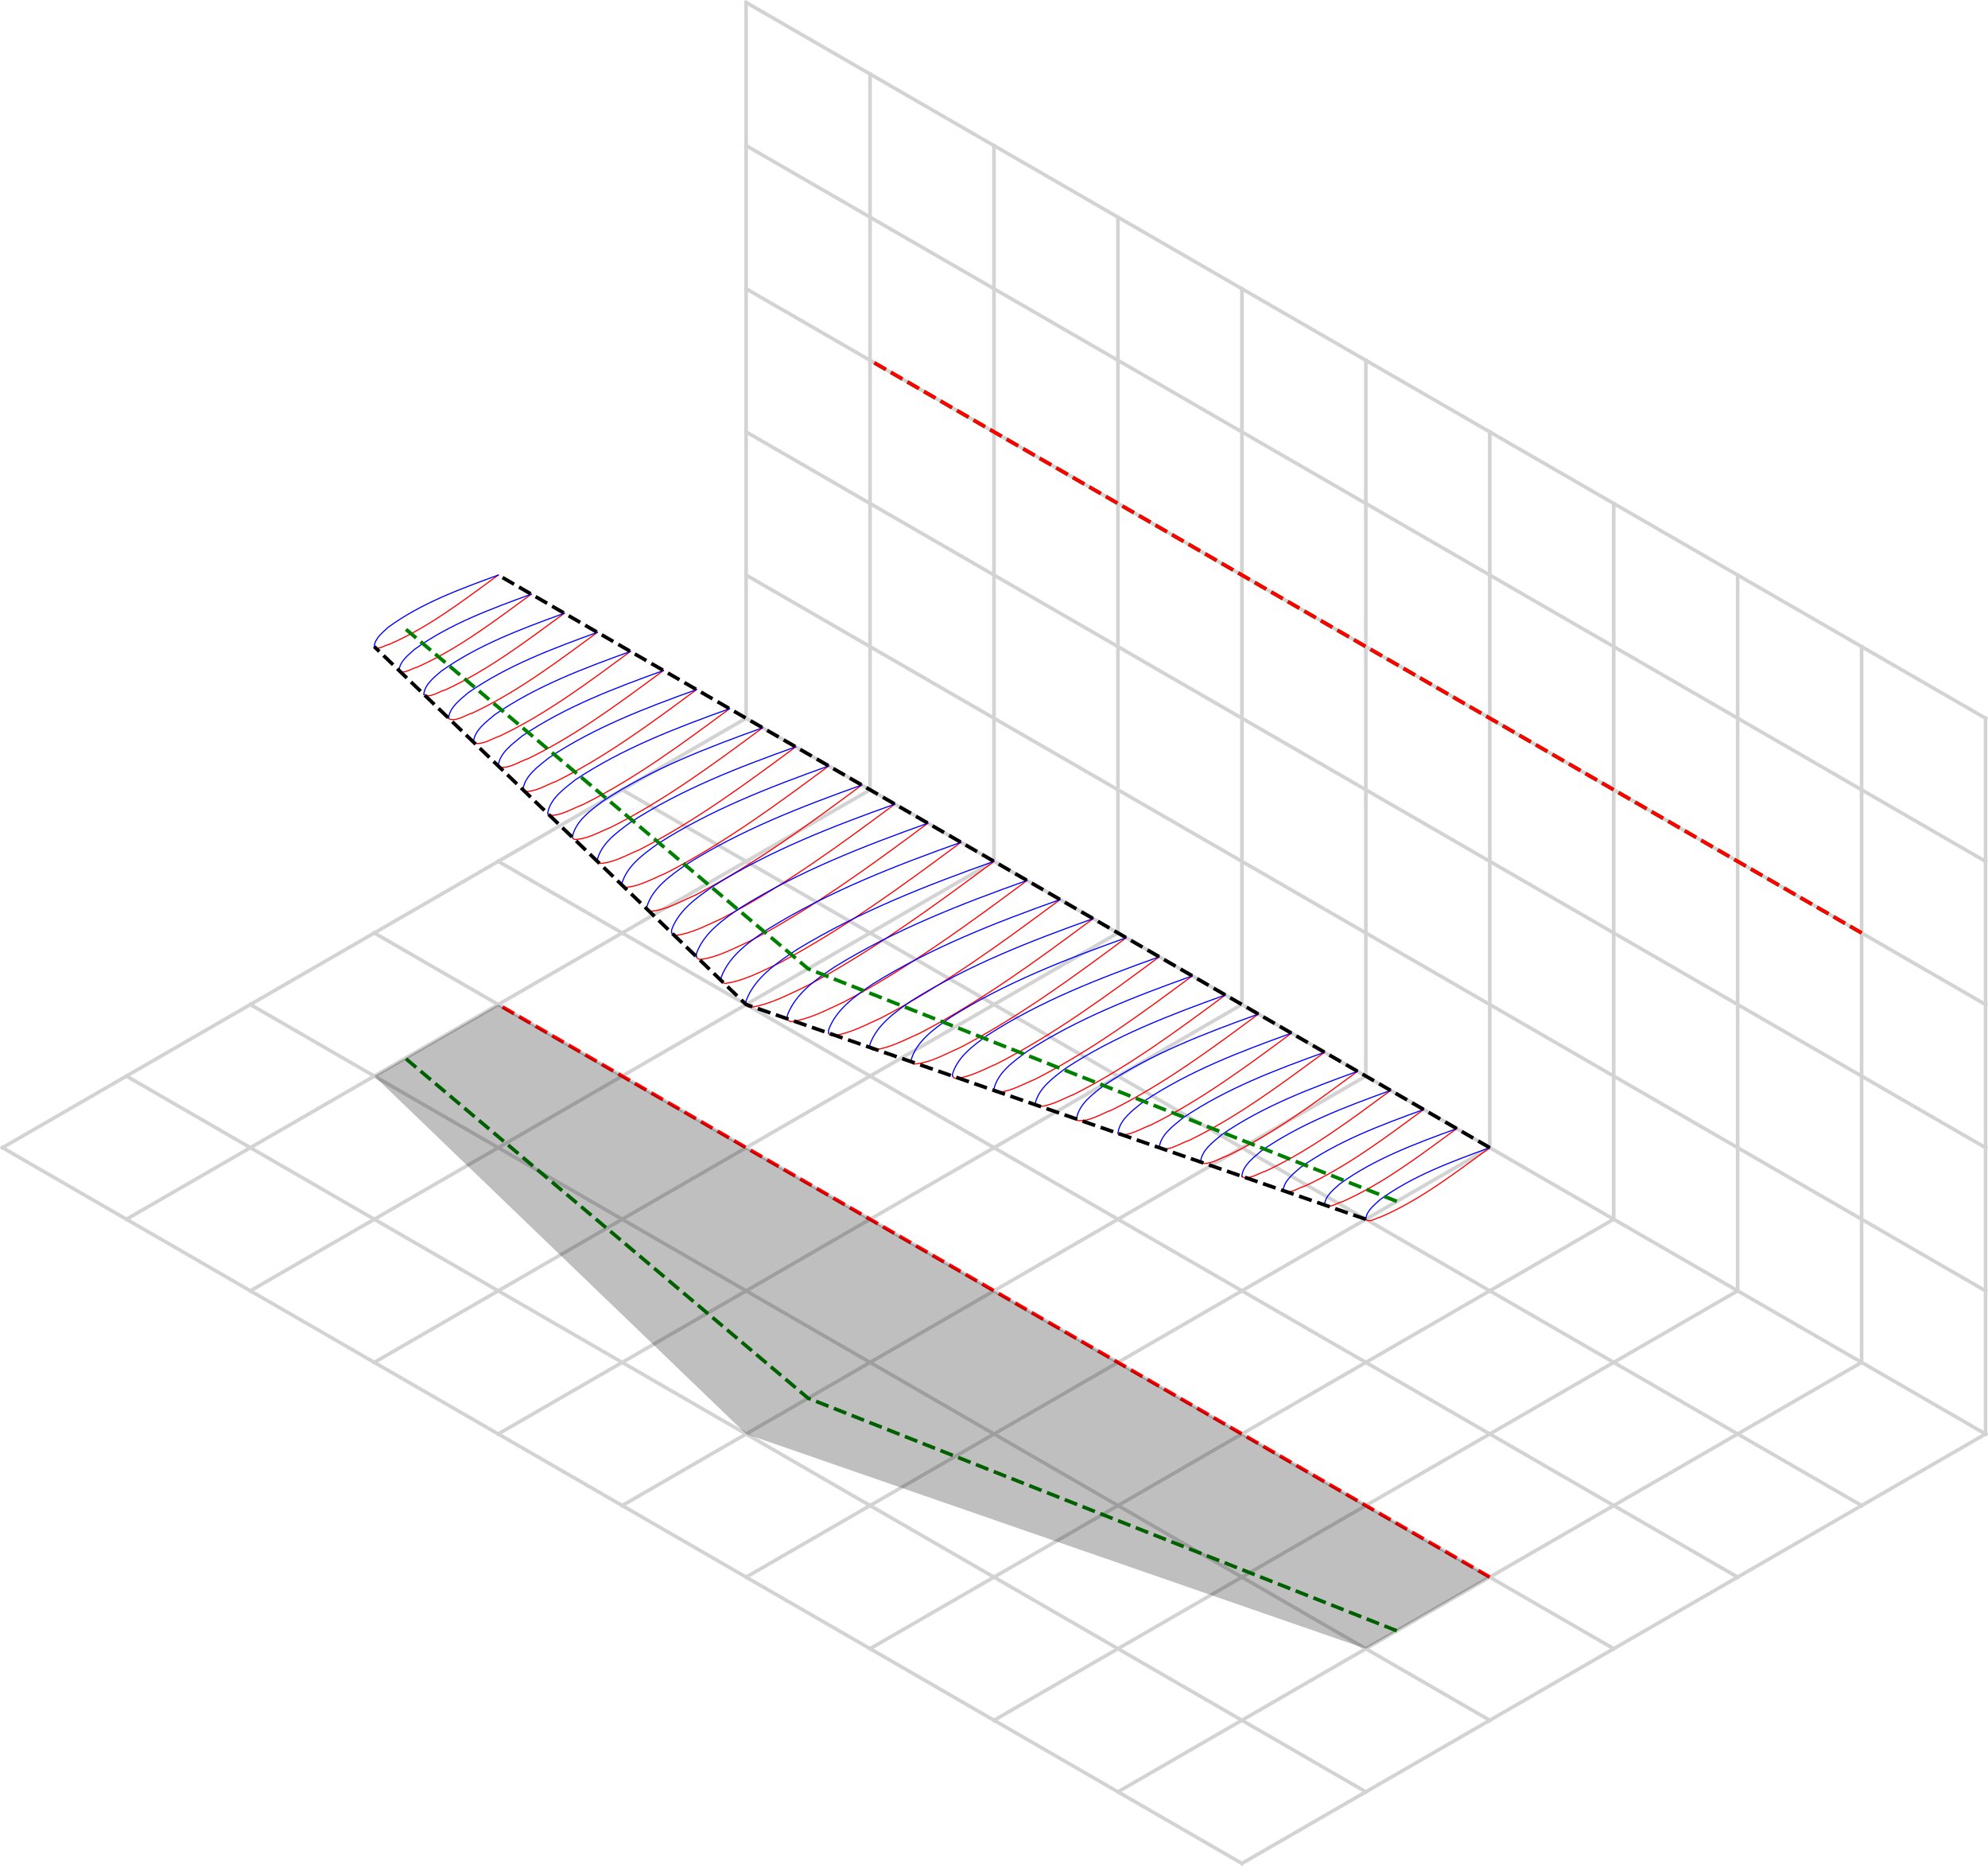<?xml version="1.0" encoding="UTF-8" standalone="no"?>
<svg
   xmlns:dc="http://purl.org/dc/elements/1.1/"
   xmlns:cc="http://creativecommons.org/ns#"
   xmlns:rdf="http://www.w3.org/1999/02/22-rdf-syntax-ns#"
   xmlns:svg="http://www.w3.org/2000/svg"
   xmlns="http://www.w3.org/2000/svg"
   xmlns:sodipodi="http://sodipodi.sourceforge.net/DTD/sodipodi-0.dtd"
   xmlns:inkscape="http://www.inkscape.org/namespaces/inkscape"
   inkscape:version="1.0 (4035a4fb49, 2020-05-01)"
   sodipodi:docname="flat2_canopy_airfoils.svg"
   id="svg331"
   width="441.41pt"
   viewBox="0 0 441.41 414.196"
   version="1.1"
   height="414.196pt">
  <sodipodi:namedview
     inkscape:current-layer="svg331"
     inkscape:window-maximized="0"
     inkscape:window-y="27"
     inkscape:window-x="0"
     inkscape:cy="310.28839"
     inkscape:cx="207.91423"
     inkscape:zoom="1.06875"
     showgrid="false"
     id="namedview333"
     inkscape:window-height="1198"
     inkscape:window-width="1396"
     inkscape:pageshadow="2"
     inkscape:pageopacity="0"
     guidetolerance="10"
     gridtolerance="10"
     objecttolerance="10"
     borderopacity="1"
     bordercolor="#666666"
     pagecolor="#ffffff" />
  <defs
     id="defs4">
    <style
       id="style2"
       type="text/css">
*{stroke-linecap:butt;stroke-linejoin:round;}
  </style>
  </defs>
  <g
     transform="translate(-204.064,-127.284)"
     id="axes_1">
    <g
       id="line2d_1">
      <path
         d="M 644.928,445.602 C 553.195,392.64 461.462,339.678 369.73,286.716"
         style="fill:none;stroke:#d3d3d3;stroke-width:0.8;stroke-linecap:square"
         clip-path="url(#pbeba9ad6b0)"
         id="path12" />
    </g>
    <g
       id="line2d_2">
      <path
         d="M 617.408,461.49 C 525.675,408.528 433.943,355.566 342.21,302.605"
         style="fill:none;stroke:#d3d3d3;stroke-width:0.8;stroke-linecap:square"
         clip-path="url(#pbeba9ad6b0)"
         id="path15" />
    </g>
    <g
       id="line2d_3">
      <path
         d="M 589.888,477.379 C 498.156,424.417 406.423,371.455 314.69,318.493"
         style="fill:none;stroke:#d3d3d3;stroke-width:0.8;stroke-linecap:square"
         clip-path="url(#pbeba9ad6b0)"
         id="path18" />
    </g>
    <g
       id="line2d_4">
      <path
         d="M 562.369,493.268 C 470.636,440.306 378.903,387.344 287.17,334.382"
         style="fill:none;stroke:#d3d3d3;stroke-width:0.8;stroke-linecap:square"
         clip-path="url(#pbeba9ad6b0)"
         id="path21" />
    </g>
    <g
       id="line2d_5">
      <path
         d="M 534.849,509.156 C 443.116,456.194 351.383,403.232 259.65,350.27"
         style="fill:none;stroke:#d3d3d3;stroke-width:0.8;stroke-linecap:square"
         clip-path="url(#pbeba9ad6b0)"
         id="path24" />
    </g>
    <g
       id="line2d_6">
      <path
         d="M 507.329,525.045 C 415.596,472.083 323.863,419.121 232.131,366.159"
         style="fill:none;stroke:#d3d3d3;stroke-width:0.8;stroke-linecap:square"
         clip-path="url(#pbeba9ad6b0)"
         id="path27" />
    </g>
    <g
       id="line2d_7">
      <path
         d="M 479.809,540.933 C 388.076,487.971 296.344,435.009 204.611,382.047"
         style="fill:none;stroke:#d3d3d3;stroke-width:0.8;stroke-linecap:square"
         clip-path="url(#pbeba9ad6b0)"
         id="path30" />
    </g>
    <g
       id="line2d_8">
      <path
         d="m 644.928,445.602 c -55.04,31.777 -110.079,63.554 -165.119,95.332"
         style="fill:none;stroke:#d3d3d3;stroke-width:0.8;stroke-linecap:square"
         clip-path="url(#pbeba9ad6b0)"
         id="path33" />
    </g>
    <g
       id="line2d_9">
      <path
         d="m 644.928,286.716 c 0,52.962 0,105.924 0,158.886"
         style="fill:none;stroke:#d3d3d3;stroke-width:0.8;stroke-linecap:square"
         clip-path="url(#pbeba9ad6b0)"
         id="path36" />
    </g>
    <g
       id="line2d_10">
      <path
         d="m 617.408,429.713 c -55.04,31.777 -110.079,63.554 -165.119,95.331"
         style="fill:none;stroke:#d3d3d3;stroke-width:0.8;stroke-linecap:square"
         clip-path="url(#pbeba9ad6b0)"
         id="path39" />
    </g>
    <g
       id="line2d_11">
      <path
         d="m 617.408,270.827 c 0,52.962 0,105.924 0,158.886"
         style="fill:none;stroke:#d3d3d3;stroke-width:0.8;stroke-linecap:square"
         clip-path="url(#pbeba9ad6b0)"
         id="path42" />
    </g>
    <g
       id="line2d_12">
      <path
         d="m 589.888,413.825 c -55.04,31.777 -110.079,63.554 -165.119,95.331"
         style="fill:none;stroke:#d3d3d3;stroke-width:0.8;stroke-linecap:square"
         clip-path="url(#pbeba9ad6b0)"
         id="path45" />
    </g>
    <g
       id="line2d_13">
      <path
         d="m 589.888,254.939 c 0,52.962 0,105.924 0,158.886"
         style="fill:none;stroke:#d3d3d3;stroke-width:0.8;stroke-linecap:square"
         clip-path="url(#pbeba9ad6b0)"
         id="path48" />
    </g>
    <g
       id="line2d_14">
      <path
         d="m 562.369,397.936 c -55.04,31.777 -110.079,63.554 -165.119,95.331"
         style="fill:none;stroke:#d3d3d3;stroke-width:0.8;stroke-linecap:square"
         clip-path="url(#pbeba9ad6b0)"
         id="path51" />
    </g>
    <g
       id="line2d_15">
      <path
         d="m 562.369,239.05 c 0,52.962 0,105.924 0,158.886"
         style="fill:none;stroke:#d3d3d3;stroke-width:0.8;stroke-linecap:square"
         clip-path="url(#pbeba9ad6b0)"
         id="path54" />
    </g>
    <g
       id="line2d_16">
      <path
         d="m 534.849,382.047 c -55.04,31.777 -110.079,63.554 -165.119,95.332"
         style="fill:none;stroke:#d3d3d3;stroke-width:0.8;stroke-linecap:square"
         clip-path="url(#pbeba9ad6b0)"
         id="path57" />
    </g>
    <g
       id="line2d_17">
      <path
         d="m 534.849,223.162 c 0,52.962 0,105.924 0,158.886"
         style="fill:none;stroke:#d3d3d3;stroke-width:0.8;stroke-linecap:square"
         clip-path="url(#pbeba9ad6b0)"
         id="path60" />
    </g>
    <g
       id="line2d_18">
      <path
         d="M 507.329,366.159 C 452.289,397.936 397.25,429.713 342.21,461.49"
         style="fill:none;stroke:#d3d3d3;stroke-width:0.8;stroke-linecap:square"
         clip-path="url(#pbeba9ad6b0)"
         id="path63" />
    </g>
    <g
       id="line2d_19">
      <path
         d="m 507.329,207.273 c 0,52.962 0,105.924 0,158.886"
         style="fill:none;stroke:#d3d3d3;stroke-width:0.8;stroke-linecap:square"
         clip-path="url(#pbeba9ad6b0)"
         id="path66" />
    </g>
    <g
       id="line2d_20">
      <path
         d="M 479.809,350.27 C 424.769,382.047 369.73,413.825 314.69,445.602"
         style="fill:none;stroke:#d3d3d3;stroke-width:0.8;stroke-linecap:square"
         clip-path="url(#pbeba9ad6b0)"
         id="path69" />
    </g>
    <g
       id="line2d_21">
      <path
         d="m 479.809,191.384 c 0,52.962 0,105.924 0,158.886"
         style="fill:none;stroke:#d3d3d3;stroke-width:0.8;stroke-linecap:square"
         clip-path="url(#pbeba9ad6b0)"
         id="path72" />
    </g>
    <g
       id="line2d_22">
      <path
         d="m 452.289,334.382 c -55.04,31.777 -110.079,63.554 -165.119,95.331"
         style="fill:none;stroke:#d3d3d3;stroke-width:0.8;stroke-linecap:square"
         clip-path="url(#pbeba9ad6b0)"
         id="path75" />
    </g>
    <g
       id="line2d_23">
      <path
         d="m 452.289,175.496 c 0,52.962 0,105.924 0,158.886"
         style="fill:none;stroke:#d3d3d3;stroke-width:0.8;stroke-linecap:square"
         clip-path="url(#pbeba9ad6b0)"
         id="path78" />
    </g>
    <g
       id="line2d_24">
      <path
         d="M 424.769,318.493 C 369.73,350.27 314.69,382.047 259.65,413.825"
         style="fill:none;stroke:#d3d3d3;stroke-width:0.8;stroke-linecap:square"
         clip-path="url(#pbeba9ad6b0)"
         id="path81" />
    </g>
    <g
       id="line2d_25">
      <path
         d="m 424.769,159.607 c 0,52.962 0,105.924 0,158.886"
         style="fill:none;stroke:#d3d3d3;stroke-width:0.8;stroke-linecap:square"
         clip-path="url(#pbeba9ad6b0)"
         id="path84" />
    </g>
    <g
       id="line2d_26">
      <path
         d="m 397.25,302.605 c -55.04,31.777 -110.079,63.554 -165.119,95.332"
         style="fill:none;stroke:#d3d3d3;stroke-width:0.8;stroke-linecap:square"
         clip-path="url(#pbeba9ad6b0)"
         id="path87" />
    </g>
    <g
       id="line2d_27">
      <path
         d="m 397.25,143.719 c 0,52.962 0,105.924 0,158.886"
         style="fill:none;stroke:#d3d3d3;stroke-width:0.8;stroke-linecap:square"
         clip-path="url(#pbeba9ad6b0)"
         id="path90" />
    </g>
    <g
       id="line2d_28">
      <path
         d="M 369.73,286.716 C 314.69,318.493 259.65,350.27 204.611,382.047"
         style="fill:none;stroke:#d3d3d3;stroke-width:0.8;stroke-linecap:square"
         clip-path="url(#pbeba9ad6b0)"
         id="path93" />
    </g>
    <g
       id="line2d_29">
      <path
         d="m 369.73,127.83 c 0,52.962 0,105.924 0,158.886"
         style="fill:none;stroke:#d3d3d3;stroke-width:0.8;stroke-linecap:square"
         clip-path="url(#pbeba9ad6b0)"
         id="path96" />
    </g>
    <g
       id="line2d_30">
      <path
         d="M 644.928,286.716 C 553.195,233.754 461.462,180.792 369.73,127.83"
         style="fill:none;stroke:#d3d3d3;stroke-width:0.8;stroke-linecap:square"
         clip-path="url(#pbeba9ad6b0)"
         id="path99" />
    </g>
    <g
       id="line2d_31">
      <path
         d="M 644.928,318.493 C 553.195,265.531 461.462,212.569 369.73,159.607"
         style="fill:none;stroke:#d3d3d3;stroke-width:0.8;stroke-linecap:square"
         clip-path="url(#pbeba9ad6b0)"
         id="path102" />
    </g>
    <g
       id="line2d_32">
      <path
         d="M 644.928,350.27 C 553.195,297.308 461.462,244.346 369.73,191.384"
         style="fill:none;stroke:#d3d3d3;stroke-width:0.8;stroke-linecap:square"
         clip-path="url(#pbeba9ad6b0)"
         id="path105" />
    </g>
    <g
       id="line2d_33">
      <path
         d="M 644.928,382.047 C 553.195,329.085 461.462,276.124 369.73,223.162"
         style="fill:none;stroke:#d3d3d3;stroke-width:0.8;stroke-linecap:square"
         clip-path="url(#pbeba9ad6b0)"
         id="path108" />
    </g>
    <g
       id="line2d_34">
      <path
         d="M 644.928,413.825 C 553.195,360.863 461.462,307.901 369.73,254.939"
         style="fill:none;stroke:#d3d3d3;stroke-width:0.8;stroke-linecap:square"
         clip-path="url(#pbeba9ad6b0)"
         id="path111" />
    </g>
    <g
       id="line2d_35">
      <path
         d="m 534.849,382.047 c -7.731,5.63 -15.417,11.598 -24.258,15.398 -0.933,0.183 -2.478,1.358 -3.262,0.49"
         style="fill:none;stroke:#ff0000;stroke-width:0.25;stroke-linecap:square"
         clip-path="url(#pbeba9ad6b0)"
         id="path114" />
    </g>
    <g
       id="line2d_36">
      <path
         d="m 527.51,377.81 c -8.104,5.918 -16.179,12.133 -25.398,16.233 -1.092,0.23 -3.01,1.655 -3.957,0.715"
         style="fill:none;stroke:#ff0000;stroke-width:0.25;stroke-linecap:square"
         clip-path="url(#pbeba9ad6b0)"
         id="path117" />
    </g>
    <g
       id="line2d_37">
      <path
         d="m 520.171,373.574 c -8.444,6.2 -16.893,12.62 -26.45,17.024 -1.474,0.373 -3.274,1.852 -4.718,1.041 l -0.017,-0.043 -0.005,-0.015"
         style="fill:none;stroke:#ff0000;stroke-width:0.25;stroke-linecap:square"
         clip-path="url(#pbeba9ad6b0)"
         id="path120" />
    </g>
    <g
       id="line2d_38">
      <path
         d="m 512.833,369.337 c -8.846,6.503 -17.706,13.207 -27.687,17.888 -1.677,0.488 -3.56,1.979 -5.277,1.308 -0.025,-0.041 -0.046,-0.085 -0.059,-0.131"
         style="fill:none;stroke:#ff0000;stroke-width:0.25;stroke-linecap:square"
         clip-path="url(#pbeba9ad6b0)"
         id="path123" />
    </g>
    <g
       id="line2d_39">
      <path
         d="m 505.494,365.1 c -9.25,6.806 -18.524,13.796 -28.932,18.756 -1.863,0.602 -3.82,2.059 -5.796,1.593 -0.063,-0.061 -0.104,-0.14 -0.131,-0.223"
         style="fill:none;stroke:#ff0000;stroke-width:0.25;stroke-linecap:square"
         clip-path="url(#pbeba9ad6b0)"
         id="path126" />
    </g>
    <g
       id="line2d_40">
      <path
         d="m 498.156,360.863 c -9.609,7.084 -19.261,14.316 -30.035,19.555 -2.095,0.7 -4.289,2.335 -6.52,1.864 -0.066,-0.065 -0.11,-0.147 -0.138,-0.235"
         style="fill:none;stroke:#ff0000;stroke-width:0.25;stroke-linecap:square"
         clip-path="url(#pbeba9ad6b0)"
         id="path129" />
    </g>
    <g
       id="line2d_41">
      <path
         d="m 490.817,356.626 c -9.998,7.39 -20.062,14.884 -31.247,20.403 -2.268,0.808 -4.557,2.402 -7.018,2.177 -0.129,-0.071 -0.22,-0.197 -0.262,-0.336"
         style="fill:none;stroke:#ff0000;stroke-width:0.25;stroke-linecap:square"
         clip-path="url(#pbeba9ad6b0)"
         id="path132" />
    </g>
    <g
       id="line2d_42">
      <path
         d="m 483.478,352.389 c -10.398,7.692 -20.871,15.473 -32.483,21.256 -2.455,0.893 -4.936,2.608 -7.604,2.399 -0.135,-0.074 -0.231,-0.206 -0.274,-0.352"
         style="fill:none;stroke:#ff0000;stroke-width:0.25;stroke-linecap:square"
         clip-path="url(#pbeba9ad6b0)"
         id="path135" />
    </g>
    <g
       id="line2d_43">
      <path
         d="m 476.14,348.152 c -10.78,7.981 -21.647,16.032 -33.661,22.082 -2.611,1.039 -5.211,2.641 -8.066,2.724 -0.223,-0.053 -0.407,-0.224 -0.47,-0.444"
         style="fill:none;stroke:#ff0000;stroke-width:0.25;stroke-linecap:square"
         clip-path="url(#pbeba9ad6b0)"
         id="path138" />
    </g>
    <g
       id="line2d_44">
      <path
         d="m 468.801,343.915 c -11.161,8.272 -22.424,16.589 -34.839,22.908 -2.814,1.146 -5.622,2.859 -8.703,2.976 -0.232,-0.055 -0.426,-0.233 -0.49,-0.463"
         style="fill:none;stroke:#ff0000;stroke-width:0.25;stroke-linecap:square"
         clip-path="url(#pbeba9ad6b0)"
         id="path141" />
    </g>
    <g
       id="line2d_45">
      <path
         d="m 461.462,339.678 c -11.584,8.593 -23.282,17.216 -36.158,23.798 -2.971,1.222 -5.941,3.03 -9.197,3.165 -0.241,-0.058 -0.444,-0.243 -0.51,-0.482"
         style="fill:none;stroke:#ff0000;stroke-width:0.25;stroke-linecap:square"
         clip-path="url(#pbeba9ad6b0)"
         id="path144" />
    </g>
    <g
       id="line2d_46">
      <path
         d="m 454.124,335.441 c -11.87,8.822 -23.876,17.629 -37.028,24.468 -3.269,1.392 -6.546,3.383 -10.142,3.574 -0.252,-0.06 -0.461,-0.253 -0.532,-0.502"
         style="fill:none;stroke:#ff0000;stroke-width:0.25;stroke-linecap:square"
         clip-path="url(#pbeba9ad6b0)"
         id="path147" />
    </g>
    <g
       id="line2d_47">
      <path
         d="m 446.785,331.204 c -12.325,9.157 -24.788,18.303 -38.442,25.404 -3.313,1.473 -6.632,3.298 -10.262,3.764 -0.358,-0.009 -0.735,-0.203 -0.832,-0.568"
         style="fill:none;stroke:#ff0000;stroke-width:0.25;stroke-linecap:square"
         clip-path="url(#pbeba9ad6b0)"
         id="path150" />
    </g>
    <g
       id="line2d_48">
      <path
         d="m 439.447,326.967 c -12.695,9.44 -25.542,18.845 -39.584,26.207 -3.525,1.577 -7.056,3.54 -10.924,4.041 -0.371,-0.009 -0.763,-0.21 -0.863,-0.589"
         style="fill:none;stroke:#ff0000;stroke-width:0.25;stroke-linecap:square"
         clip-path="url(#pbeba9ad6b0)"
         id="path153" />
    </g>
    <g
       id="line2d_49">
      <path
         d="m 432.108,322.73 c -13.045,9.709 -26.257,19.36 -40.664,26.974 -3.751,1.714 -7.523,3.796 -11.647,4.355 -0.383,-0.013 -0.79,-0.215 -0.893,-0.61"
         style="fill:none;stroke:#ff0000;stroke-width:0.25;stroke-linecap:square"
         clip-path="url(#pbeba9ad6b0)"
         id="path156" />
    </g>
    <g
       id="line2d_50">
      <path
         d="m 424.769,318.493 c -13.319,9.929 -26.827,19.758 -41.499,27.615 -4.054,1.898 -8.146,4.158 -12.617,4.793 -0.397,-0.015 -0.816,-0.222 -0.925,-0.631"
         style="fill:none;stroke:#ff0000;stroke-width:0.25;stroke-linecap:square"
         clip-path="url(#pbeba9ad6b0)"
         id="path159" />
    </g>
    <g
       id="line2d_51">
      <path
         d="m 417.431,314.256 c -13.045,9.709 -26.257,19.36 -40.664,26.974 -3.751,1.714 -7.523,3.796 -11.647,4.355 -0.383,-0.013 -0.79,-0.215 -0.893,-0.61"
         style="fill:none;stroke:#ff0000;stroke-width:0.25;stroke-linecap:square"
         clip-path="url(#pbeba9ad6b0)"
         id="path162" />
    </g>
    <g
       id="line2d_52">
      <path
         d="m 410.092,310.019 c -12.695,9.44 -25.542,18.845 -39.584,26.207 -3.525,1.577 -7.056,3.54 -10.924,4.041 -0.371,-0.009 -0.763,-0.21 -0.862,-0.589"
         style="fill:none;stroke:#ff0000;stroke-width:0.25;stroke-linecap:square"
         clip-path="url(#pbeba9ad6b0)"
         id="path165" />
    </g>
    <g
       id="line2d_53">
      <path
         d="m 402.754,305.782 c -12.325,9.158 -24.788,18.303 -38.442,25.404 -3.313,1.473 -6.632,3.298 -10.262,3.764 -0.358,-0.009 -0.735,-0.203 -0.832,-0.568"
         style="fill:none;stroke:#ff0000;stroke-width:0.25;stroke-linecap:square"
         clip-path="url(#pbeba9ad6b0)"
         id="path168" />
    </g>
    <g
       id="line2d_54">
      <path
         d="m 395.415,301.545 c -11.87,8.822 -23.876,17.629 -37.028,24.468 -3.269,1.392 -6.546,3.383 -10.142,3.574 -0.252,-0.06 -0.461,-0.253 -0.532,-0.502"
         style="fill:none;stroke:#ff0000;stroke-width:0.25;stroke-linecap:square"
         clip-path="url(#pbeba9ad6b0)"
         id="path171" />
    </g>
    <g
       id="line2d_55">
      <path
         d="m 388.076,297.308 c -11.584,8.593 -23.282,17.216 -36.158,23.798 -2.971,1.222 -5.941,3.03 -9.197,3.165 -0.241,-0.058 -0.444,-0.243 -0.51,-0.482"
         style="fill:none;stroke:#ff0000;stroke-width:0.25;stroke-linecap:square"
         clip-path="url(#pbeba9ad6b0)"
         id="path174" />
    </g>
    <g
       id="line2d_56">
      <path
         d="m 380.738,293.071 c -11.161,8.272 -22.424,16.589 -34.839,22.908 -2.814,1.146 -5.622,2.859 -8.703,2.976 -0.232,-0.055 -0.426,-0.233 -0.49,-0.463"
         style="fill:none;stroke:#ff0000;stroke-width:0.25;stroke-linecap:square"
         clip-path="url(#pbeba9ad6b0)"
         id="path177" />
    </g>
    <g
       id="line2d_57">
      <path
         d="m 373.399,288.834 c -10.78,7.981 -21.647,16.032 -33.661,22.082 -2.611,1.039 -5.211,2.641 -8.066,2.724 -0.223,-0.053 -0.407,-0.224 -0.47,-0.444"
         style="fill:none;stroke:#ff0000;stroke-width:0.25;stroke-linecap:square"
         clip-path="url(#pbeba9ad6b0)"
         id="path180" />
    </g>
    <g
       id="line2d_58">
      <path
         d="m 366.06,284.597 c -10.398,7.692 -20.871,15.473 -32.483,21.256 -2.455,0.893 -4.936,2.608 -7.604,2.399 -0.134,-0.075 -0.231,-0.206 -0.274,-0.352"
         style="fill:none;stroke:#ff0000;stroke-width:0.25;stroke-linecap:square"
         clip-path="url(#pbeba9ad6b0)"
         id="path183" />
    </g>
    <g
       id="line2d_59">
      <path
         d="m 358.722,280.361 c -9.998,7.39 -20.062,14.884 -31.247,20.403 -2.268,0.808 -4.557,2.402 -7.018,2.177 -0.129,-0.071 -0.22,-0.197 -0.262,-0.336"
         style="fill:none;stroke:#ff0000;stroke-width:0.25;stroke-linecap:square"
         clip-path="url(#pbeba9ad6b0)"
         id="path186" />
    </g>
    <g
       id="line2d_60">
      <path
         d="m 351.383,276.124 c -9.609,7.084 -19.261,14.316 -30.035,19.555 -2.095,0.7 -4.289,2.335 -6.52,1.864 -0.066,-0.065 -0.11,-0.147 -0.138,-0.235"
         style="fill:none;stroke:#ff0000;stroke-width:0.25;stroke-linecap:square"
         clip-path="url(#pbeba9ad6b0)"
         id="path189" />
    </g>
    <g
       id="line2d_61">
      <path
         d="m 344.045,271.887 c -9.25,6.806 -18.524,13.796 -28.932,18.756 -1.863,0.602 -3.82,2.059 -5.796,1.593 -0.063,-0.061 -0.104,-0.14 -0.131,-0.223"
         style="fill:none;stroke:#ff0000;stroke-width:0.25;stroke-linecap:square"
         clip-path="url(#pbeba9ad6b0)"
         id="path192" />
    </g>
    <g
       id="line2d_62">
      <path
         d="m 336.706,267.65 c -8.846,6.503 -17.706,13.207 -27.687,17.888 -1.677,0.489 -3.56,1.979 -5.277,1.309 -0.025,-0.041 -0.046,-0.085 -0.059,-0.131"
         style="fill:none;stroke:#ff0000;stroke-width:0.25;stroke-linecap:square"
         clip-path="url(#pbeba9ad6b0)"
         id="path195" />
    </g>
    <g
       id="line2d_63">
      <path
         d="m 329.367,263.413 c -8.444,6.2 -16.893,12.62 -26.45,17.024 -1.474,0.373 -3.274,1.852 -4.718,1.041 l -0.017,-0.043 -0.005,-0.015"
         style="fill:none;stroke:#ff0000;stroke-width:0.25;stroke-linecap:square"
         clip-path="url(#pbeba9ad6b0)"
         id="path198" />
    </g>
    <g
       id="line2d_64">
      <path
         d="m 322.029,259.176 c -8.104,5.918 -16.179,12.133 -25.398,16.233 -1.092,0.23 -3.01,1.655 -3.957,0.715"
         style="fill:none;stroke:#ff0000;stroke-width:0.25;stroke-linecap:square"
         clip-path="url(#pbeba9ad6b0)"
         id="path201" />
    </g>
    <g
       id="line2d_65">
      <path
         d="m 314.69,254.939 c -7.731,5.63 -15.417,11.598 -24.258,15.398 -0.933,0.183 -2.478,1.358 -3.261,0.49"
         style="fill:none;stroke:#ff0000;stroke-width:0.25;stroke-linecap:square"
         clip-path="url(#pbeba9ad6b0)"
         id="path204" />
    </g>
    <g
       id="line2d_66">
      <path
         d="m 534.849,382.047 c -8.429,3.081 -17.048,6.224 -24.364,11.537 -1.249,1.162 -3.064,2.513 -3.156,4.351"
         style="fill:none;stroke:#0000ff;stroke-width:0.25;stroke-linecap:square"
         clip-path="url(#pbeba9ad6b0)"
         id="path207" />
    </g>
    <g
       id="line2d_67">
      <path
         d="m 527.51,377.81 c -8.977,3.281 -18.148,6.634 -25.951,12.277 -1.364,1.239 -3.293,2.703 -3.404,4.671"
         style="fill:none;stroke:#0000ff;stroke-width:0.25;stroke-linecap:square"
         clip-path="url(#pbeba9ad6b0)"
         id="path210" />
    </g>
    <g
       id="line2d_68">
      <path
         d="m 520.171,373.574 c -9.441,3.436 -19.05,6.989 -27.305,12.834 -1.55,1.352 -3.737,2.983 -3.884,5.173"
         style="fill:none;stroke:#0000ff;stroke-width:0.25;stroke-linecap:square"
         clip-path="url(#pbeba9ad6b0)"
         id="path213" />
    </g>
    <g
       id="line2d_69">
      <path
         d="m 512.833,369.337 c -9.904,3.593 -19.953,7.342 -28.659,13.391 -1.725,1.489 -4.183,3.238 -4.365,5.675"
         style="fill:none;stroke:#0000ff;stroke-width:0.25;stroke-linecap:square"
         clip-path="url(#pbeba9ad6b0)"
         id="path216" />
    </g>
    <g
       id="line2d_70">
      <path
         d="m 505.494,365.1 c -10.399,3.761 -20.93,7.712 -30.092,14.019 -1.886,1.601 -4.539,3.461 -4.766,6.107"
         style="fill:none;stroke:#0000ff;stroke-width:0.25;stroke-linecap:square"
         clip-path="url(#pbeba9ad6b0)"
         id="path219" />
    </g>
    <g
       id="line2d_71">
      <path
         d="m 498.156,360.863 c -10.847,3.916 -21.809,8.052 -31.407,14.558 -2.077,1.713 -5.012,3.75 -5.286,6.627"
         style="fill:none;stroke:#0000ff;stroke-width:0.25;stroke-linecap:square"
         clip-path="url(#pbeba9ad6b0)"
         id="path222" />
    </g>
    <g
       id="line2d_72">
      <path
         d="m 490.817,356.626 c -11.296,4.067 -22.684,8.399 -32.721,15.097 -2.257,1.823 -5.499,4.046 -5.806,7.147"
         style="fill:none;stroke:#0000ff;stroke-width:0.25;stroke-linecap:square"
         clip-path="url(#pbeba9ad6b0)"
         id="path225" />
    </g>
    <g
       id="line2d_73">
      <path
         d="m 483.478,352.389 c -11.834,4.261 -23.764,8.799 -34.279,15.816 -2.449,1.956 -5.573,4.118 -6.105,7.402 l 0.015,0.064 0.006,0.02"
         style="fill:none;stroke:#0000ff;stroke-width:0.25;stroke-linecap:square"
         clip-path="url(#pbeba9ad6b0)"
         id="path228" />
    </g>
    <g
       id="line2d_74">
      <path
         d="m 476.14,348.152 c -12.253,4.404 -24.586,9.114 -35.513,16.309 -2.703,2.059 -5.952,4.356 -6.723,7.845 0.004,0.071 0.019,0.14 0.038,0.208"
         style="fill:none;stroke:#0000ff;stroke-width:0.25;stroke-linecap:square"
         clip-path="url(#pbeba9ad6b0)"
         id="path231" />
    </g>
    <g
       id="line2d_75">
      <path
         d="m 468.801,343.915 c -12.692,4.546 -25.438,9.445 -36.787,16.831 -2.919,2.189 -6.442,4.628 -7.286,8.374 0.007,0.073 0.017,0.147 0.041,0.217"
         style="fill:none;stroke:#0000ff;stroke-width:0.25;stroke-linecap:square"
         clip-path="url(#pbeba9ad6b0)"
         id="path234" />
    </g>
    <g
       id="line2d_76">
      <path
         d="m 461.462,339.678 c -13.124,4.698 -26.292,9.773 -38.06,17.352 -3.127,2.28 -6.724,4.823 -7.849,8.706 -0.008,0.142 4.7e-4,0.287 0.043,0.423"
         style="fill:none;stroke:#0000ff;stroke-width:0.25;stroke-linecap:square"
         clip-path="url(#pbeba9ad6b0)"
         id="path237" />
    </g>
    <g
       id="line2d_77">
      <path
         d="m 454.124,335.441 c -13.479,4.816 -26.981,10.043 -39.115,17.737 -3.421,2.433 -7.388,5.149 -8.631,9.363 -0.009,0.148 9.7e-4,0.299 0.045,0.44"
         style="fill:none;stroke:#0000ff;stroke-width:0.25;stroke-linecap:square"
         clip-path="url(#pbeba9ad6b0)"
         id="path240" />
    </g>
    <g
       id="line2d_78">
      <path
         d="m 446.785,331.204 c -13.899,4.959 -27.807,10.36 -40.348,18.239 -3.626,2.501 -7.622,5.318 -9.196,9.609 -0.048,0.246 -0.067,0.508 0.007,0.751"
         style="fill:none;stroke:#0000ff;stroke-width:0.25;stroke-linecap:square"
         clip-path="url(#pbeba9ad6b0)"
         id="path243" />
    </g>
    <g
       id="line2d_79">
      <path
         d="m 439.447,326.967 c -14.319,5.103 -28.634,10.676 -41.581,18.741 -3.861,2.634 -8.113,5.592 -9.798,10.139 -0.049,0.255 -0.069,0.527 0.009,0.779"
         style="fill:none;stroke:#0000ff;stroke-width:0.25;stroke-linecap:square"
         clip-path="url(#pbeba9ad6b0)"
         id="path246" />
    </g>
    <g
       id="line2d_80">
      <path
         d="m 432.108,322.73 c -14.701,5.229 -29.38,10.96 -42.701,19.179 -4.138,2.773 -8.699,5.891 -10.512,10.732 -0.05,0.264 -0.072,0.546 0.009,0.806"
         style="fill:none;stroke:#0000ff;stroke-width:0.25;stroke-linecap:square"
         clip-path="url(#pbeba9ad6b0)"
         id="path249" />
    </g>
    <g
       id="line2d_81">
      <path
         d="m 424.769,318.493 c -15.013,5.333 -29.984,11.197 -43.636,19.499 -4.469,2.948 -9.445,6.237 -11.412,11.444 -0.051,0.274 -0.074,0.564 0.009,0.834"
         style="fill:none;stroke:#0000ff;stroke-width:0.25;stroke-linecap:square"
         clip-path="url(#pbeba9ad6b0)"
         id="path252" />
    </g>
    <g
       id="line2d_82">
      <path
         d="m 417.431,314.256 c -14.701,5.229 -29.38,10.96 -42.701,19.179 -4.138,2.773 -8.699,5.891 -10.512,10.732 -0.05,0.264 -0.072,0.546 0.009,0.806"
         style="fill:none;stroke:#0000ff;stroke-width:0.25;stroke-linecap:square"
         clip-path="url(#pbeba9ad6b0)"
         id="path255" />
    </g>
    <g
       id="line2d_83">
      <path
         d="m 410.092,310.019 c -14.319,5.103 -28.634,10.676 -41.581,18.741 -3.861,2.634 -8.113,5.592 -9.798,10.139 -0.049,0.255 -0.069,0.527 0.009,0.779"
         style="fill:none;stroke:#0000ff;stroke-width:0.25;stroke-linecap:square"
         clip-path="url(#pbeba9ad6b0)"
         id="path258" />
    </g>
    <g
       id="line2d_84">
      <path
         d="m 402.754,305.782 c -13.899,4.959 -27.807,10.36 -40.348,18.239 -3.626,2.501 -7.622,5.318 -9.196,9.609 -0.048,0.246 -0.067,0.508 0.007,0.751"
         style="fill:none;stroke:#0000ff;stroke-width:0.25;stroke-linecap:square"
         clip-path="url(#pbeba9ad6b0)"
         id="path261" />
    </g>
    <g
       id="line2d_85">
      <path
         d="m 395.415,301.545 c -13.479,4.816 -26.981,10.043 -39.115,17.737 -3.421,2.433 -7.388,5.149 -8.631,9.363 -0.009,0.148 9.8e-4,0.299 0.045,0.44"
         style="fill:none;stroke:#0000ff;stroke-width:0.25;stroke-linecap:square"
         clip-path="url(#pbeba9ad6b0)"
         id="path264" />
    </g>
    <g
       id="line2d_86">
      <path
         d="m 388.076,297.308 c -13.124,4.698 -26.292,9.773 -38.06,17.352 -3.127,2.28 -6.724,4.823 -7.849,8.706 -0.009,0.142 4.6e-4,0.287 0.043,0.423"
         style="fill:none;stroke:#0000ff;stroke-width:0.25;stroke-linecap:square"
         clip-path="url(#pbeba9ad6b0)"
         id="path267" />
    </g>
    <g
       id="line2d_87">
      <path
         d="m 380.738,293.071 c -12.692,4.546 -25.438,9.445 -36.787,16.831 -2.919,2.189 -6.442,4.628 -7.286,8.374 0.007,0.073 0.018,0.147 0.041,0.217"
         style="fill:none;stroke:#0000ff;stroke-width:0.25;stroke-linecap:square"
         clip-path="url(#pbeba9ad6b0)"
         id="path270" />
    </g>
    <g
       id="line2d_88">
      <path
         d="m 373.399,288.834 c -12.253,4.404 -24.586,9.114 -35.513,16.309 -2.703,2.059 -5.952,4.356 -6.723,7.845 0.004,0.071 0.019,0.14 0.038,0.208"
         style="fill:none;stroke:#0000ff;stroke-width:0.25;stroke-linecap:square"
         clip-path="url(#pbeba9ad6b0)"
         id="path273" />
    </g>
    <g
       id="line2d_89">
      <path
         d="m 366.06,284.597 c -11.834,4.261 -23.764,8.799 -34.279,15.816 -2.449,1.956 -5.573,4.118 -6.105,7.402 l 0.015,0.064 0.006,0.02"
         style="fill:none;stroke:#0000ff;stroke-width:0.25;stroke-linecap:square"
         clip-path="url(#pbeba9ad6b0)"
         id="path276" />
    </g>
    <g
       id="line2d_90">
      <path
         d="m 358.722,280.361 c -11.296,4.067 -22.684,8.399 -32.721,15.097 -2.257,1.823 -5.499,4.046 -5.806,7.147"
         style="fill:none;stroke:#0000ff;stroke-width:0.25;stroke-linecap:square"
         clip-path="url(#pbeba9ad6b0)"
         id="path279" />
    </g>
    <g
       id="line2d_91">
      <path
         d="m 351.383,276.124 c -10.847,3.916 -21.809,8.052 -31.407,14.558 -2.077,1.713 -5.012,3.75 -5.286,6.627"
         style="fill:none;stroke:#0000ff;stroke-width:0.25;stroke-linecap:square"
         clip-path="url(#pbeba9ad6b0)"
         id="path282" />
    </g>
    <g
       id="line2d_92">
      <path
         d="m 344.045,271.887 c -10.399,3.761 -20.93,7.712 -30.092,14.018 -1.886,1.601 -4.539,3.461 -4.766,6.107"
         style="fill:none;stroke:#0000ff;stroke-width:0.25;stroke-linecap:square"
         clip-path="url(#pbeba9ad6b0)"
         id="path285" />
    </g>
    <g
       id="line2d_93">
      <path
         d="m 336.706,267.65 c -9.904,3.593 -19.953,7.342 -28.659,13.391 -1.725,1.489 -4.183,3.238 -4.365,5.675"
         style="fill:none;stroke:#0000ff;stroke-width:0.25;stroke-linecap:square"
         clip-path="url(#pbeba9ad6b0)"
         id="path288" />
    </g>
    <g
       id="line2d_94">
      <path
         d="m 329.367,263.413 c -9.441,3.436 -19.05,6.989 -27.305,12.834 -1.55,1.352 -3.737,2.983 -3.884,5.173"
         style="fill:none;stroke:#0000ff;stroke-width:0.25;stroke-linecap:square"
         clip-path="url(#pbeba9ad6b0)"
         id="path291" />
    </g>
    <g
       id="line2d_95">
      <path
         d="m 322.029,259.176 c -8.977,3.281 -18.148,6.634 -25.951,12.277 -1.364,1.239 -3.293,2.703 -3.404,4.671"
         style="fill:none;stroke:#0000ff;stroke-width:0.25;stroke-linecap:square"
         clip-path="url(#pbeba9ad6b0)"
         id="path294" />
    </g>
    <g
       id="line2d_96">
      <path
         d="m 314.69,254.939 c -8.429,3.081 -17.048,6.224 -24.364,11.537 -1.249,1.162 -3.064,2.513 -3.156,4.351"
         style="fill:none;stroke:#0000ff;stroke-width:0.25;stroke-linecap:square"
         clip-path="url(#pbeba9ad6b0)"
         id="path297" />
    </g>
    <g
       id="line2d_97">
      <path
         d="M 507.329,397.936 C 461.463,382.047 415.596,366.159 369.73,350.27 342.21,323.789 314.69,297.308 287.17,270.827"
         style="fill:none;stroke:#000000;stroke-width:0.8;stroke-dasharray:2.96, 1.28;stroke-dashoffset:0"
         clip-path="url(#pbeba9ad6b0)"
         id="path300" />
    </g>
    <g
       id="line2d_98">
      <path
         d="M 514.209,393.964 C 470.636,376.751 427.063,359.539 383.49,342.326 353.676,317.169 323.863,292.012 294.05,266.855"
         style="fill:none;stroke:#008000;stroke-width:0.8;stroke-dasharray:2.96, 1.28;stroke-dashoffset:0"
         clip-path="url(#pbeba9ad6b0)"
         id="path303" />
    </g>
    <g
       id="line2d_99">
      <path
         d="M 534.849,382.047 C 461.462,339.678 388.076,297.308 314.69,254.939"
         style="fill:none;stroke:#000000;stroke-width:0.8;stroke-dasharray:2.96, 1.28;stroke-dashoffset:0"
         clip-path="url(#pbeba9ad6b0)"
         id="path306" />
    </g>
    <g
       id="line2d_100">
      <path
         d="M 514.209,489.295 C 470.636,472.083 427.063,454.87 383.49,437.657 353.676,412.501 323.863,387.344 294.05,362.187"
         style="fill:none;stroke:#008000;stroke-width:0.8;stroke-dasharray:2.96, 1.28;stroke-dashoffset:0"
         clip-path="url(#pbeba9ad6b0)"
         id="path309" />
    </g>
    <g
       id="line2d_101">
      <path
         d="M 534.849,477.379 C 461.463,435.009 388.076,392.64 314.69,350.27"
         style="fill:none;stroke:#ff0000;stroke-width:0.8;stroke-dasharray:2.96, 1.28;stroke-dashoffset:0"
         clip-path="url(#pbeba9ad6b0)"
         id="path312" />
    </g>
    <g
       id="line2d_102">
      <path
         d="M 617.408,334.382 C 544.022,292.012 470.636,249.643 397.25,207.273"
         style="fill:none;stroke:#008000;stroke-width:0.8;stroke-dasharray:2.96, 1.28;stroke-dashoffset:0"
         clip-path="url(#pbeba9ad6b0)"
         id="path315" />
    </g>
    <g
       id="line2d_103">
      <path
         d="M 617.408,334.382 C 544.022,292.012 470.636,249.643 397.25,207.273"
         style="fill:none;stroke:#ff0000;stroke-width:0.8;stroke-dasharray:2.96, 1.28;stroke-dashoffset:0"
         clip-path="url(#pbeba9ad6b0)"
         id="path318" />
    </g>
    <g
       id="Poly3DCollection_1">
      <path
         d="m 507.329,493.268 c -45.866,-15.889 -91.733,-31.777 -137.599,-47.666 -27.52,-26.481 -55.04,-52.962 -82.559,-79.443 9.173,-5.296 18.347,-10.592 27.52,-15.889 73.386,42.37 146.772,84.739 220.159,127.109 -9.173,5.296 -18.347,10.592 -27.52,15.889 z"
         style="fill-opacity:0.25"
         clip-path="url(#pbeba9ad6b0)"
         id="path321" />
    </g>
  </g>
  <defs
     id="defs329">
    <clipPath
       id="pbeba9ad6b0">
      <rect
         id="rect326"
         y="0"
         x="0"
         width="720"
         height="720" />
    </clipPath>
  </defs>
</svg>

